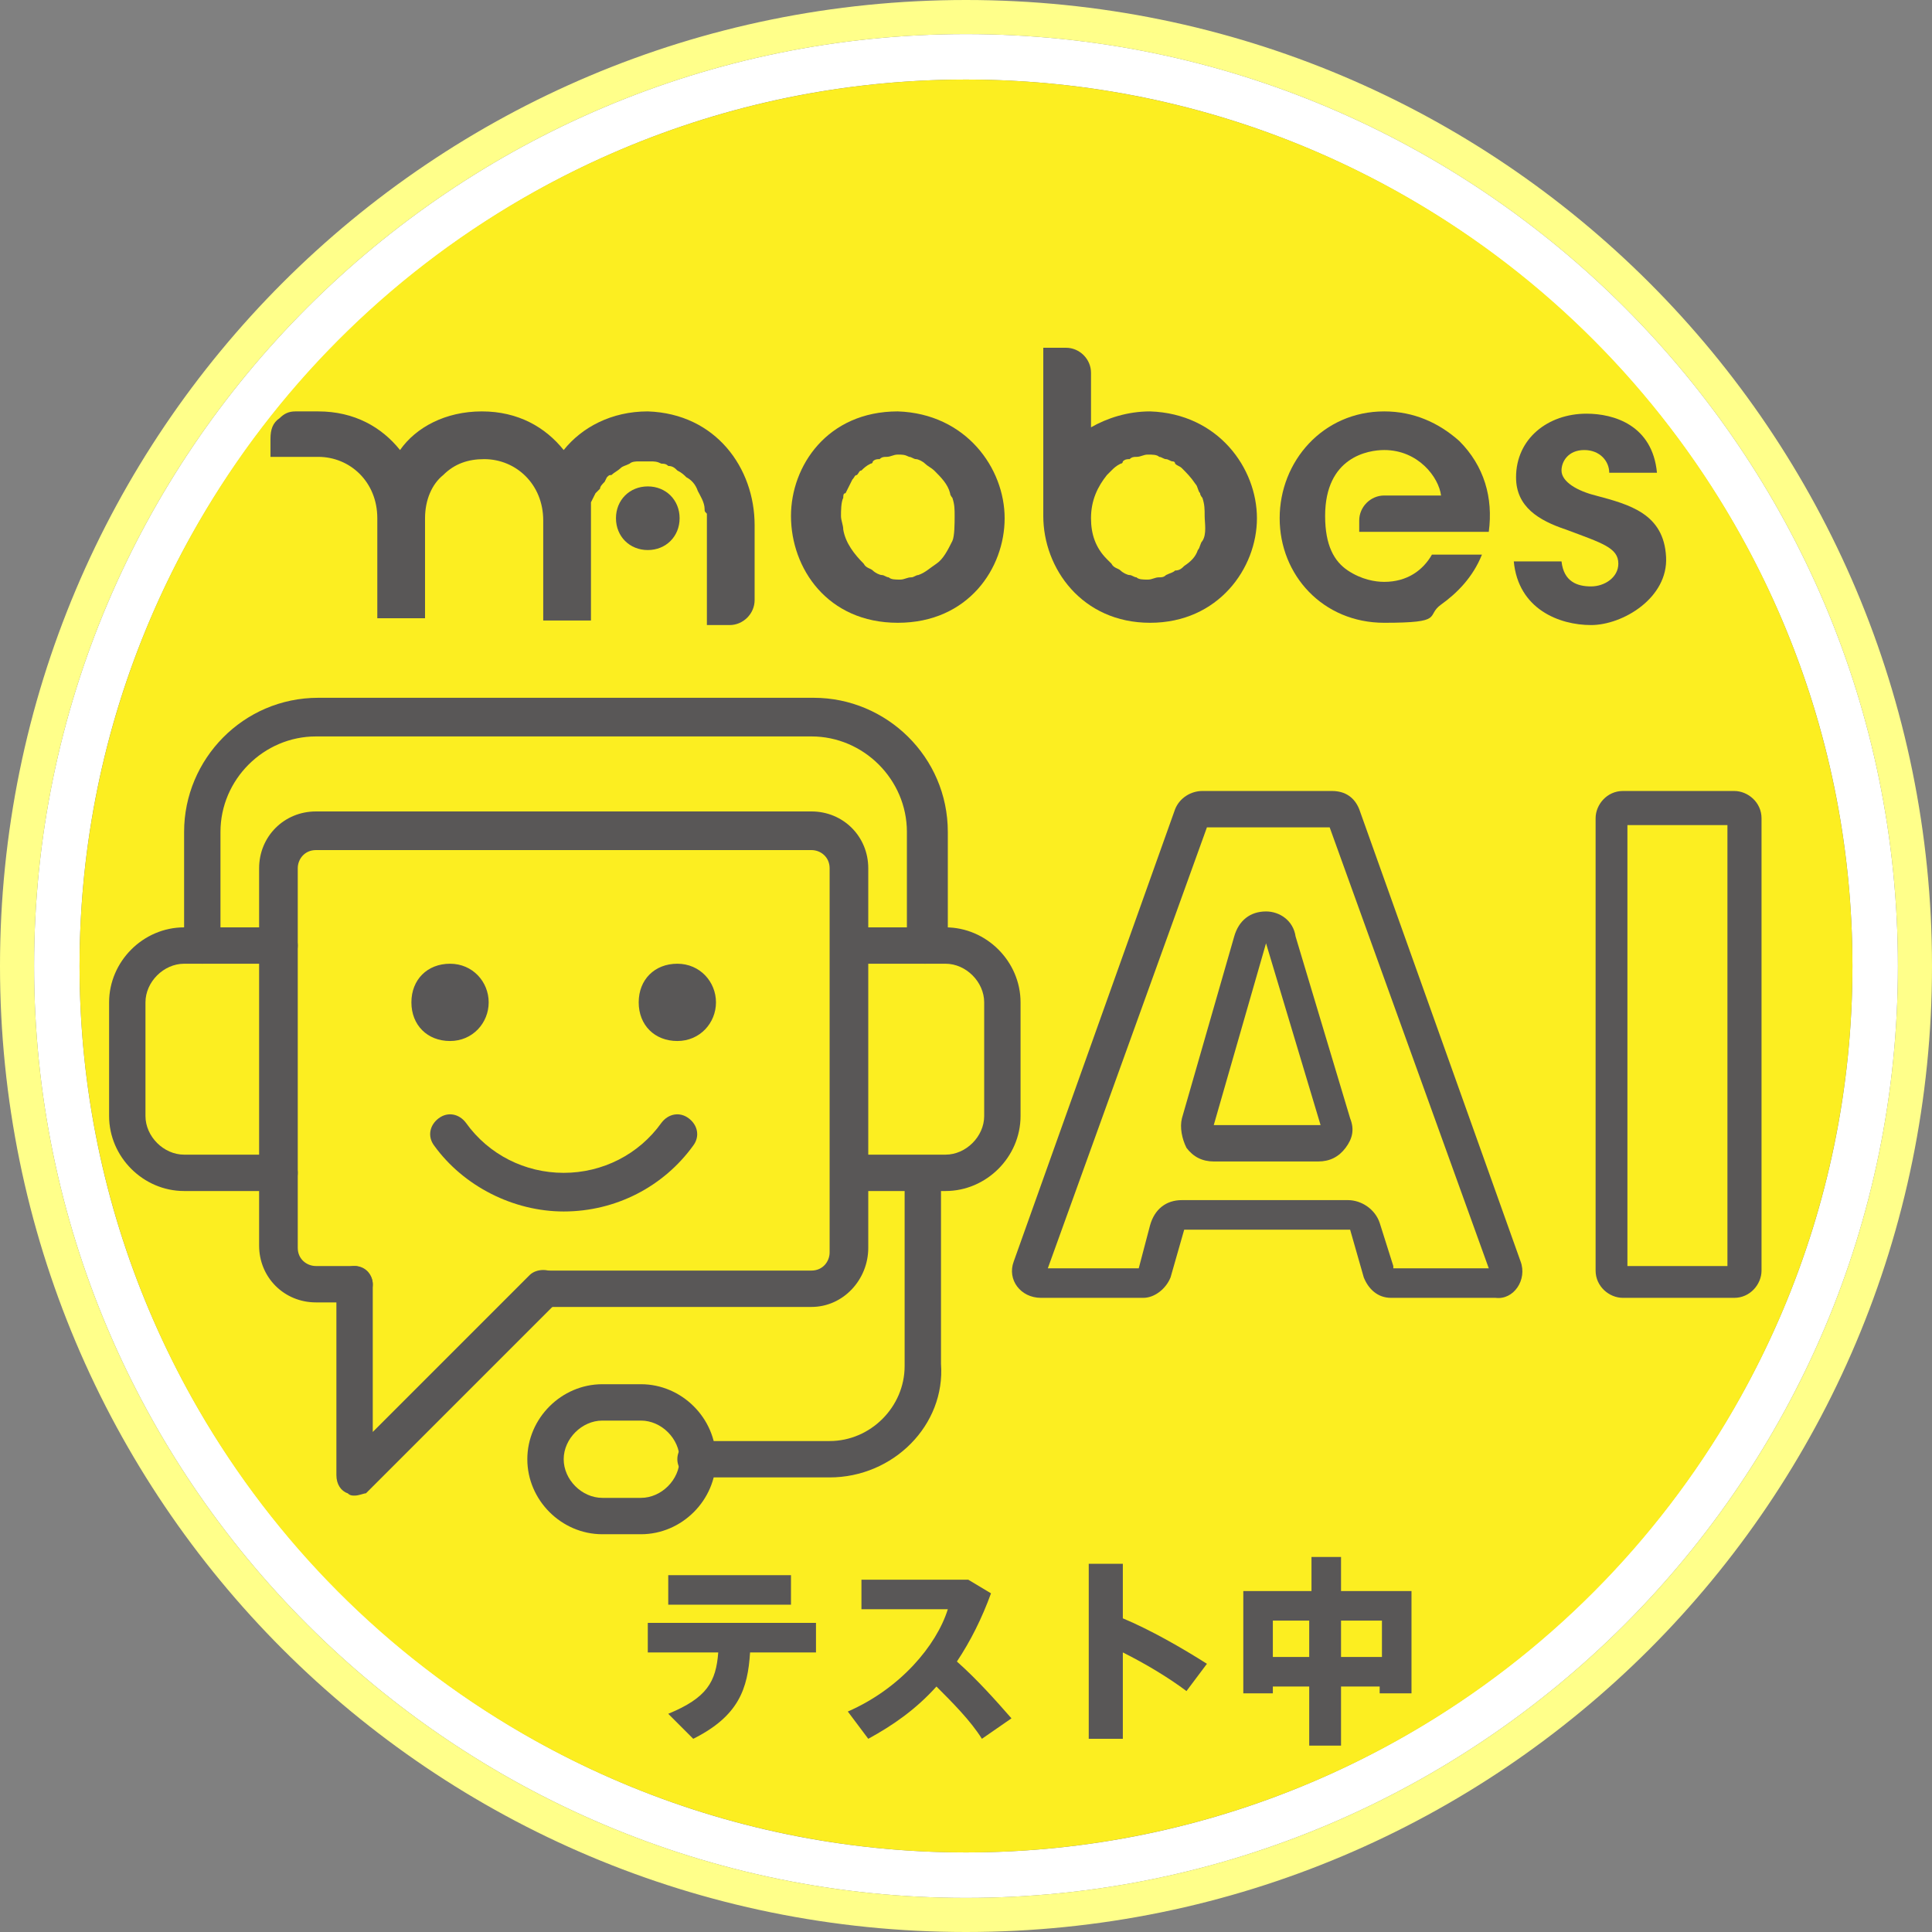 <?xml version="1.0" encoding="utf-8"?>
<!-- Generator: Adobe Illustrator 27.9.0, SVG Export Plug-In . SVG Version: 6.00 Build 0)  -->
<svg version="1.1" id="レイヤー_1" xmlns="http://www.w3.org/2000/svg" xmlns:xlink="http://www.w3.org/1999/xlink" x="0px"
	 y="0px" viewBox="0 0 85 85" style="enable-background:new 0 0 85 85;" xml:space="preserve">
<rect x="0" y="0" width="85" height="85" fill="#808080" stroke="none"/>
<style type="text/css">
	.st0{fill:#FFFFFF;}
	.st1{fill:#FCEE21;}
	.st2{fill:#FFFF8A;}
	.st3{fill:#595757;}
</style>
<g>
	<path class="st0" d="M81.5,42.5c0-21.5-17.5-39-39-39s-39,17.5-39,39s17.5,39,39,39S81.5,64,81.5,42.5z M42.5,1.5
		c22.6,0,41,18.4,41,41s-18.4,41-41,41s-41-18.4-41-41S19.9,1.5,42.5,1.5z"/>
	<circle class="st1" cx="42.5" cy="42.5" r="39"/>
	<path class="st2" d="M42.5,0C66,0,85,19,85,42.5S66,85,42.5,85S0,66,0,42.5S19,0,42.5,0z M83.5,42.5c0-22.6-18.4-41-41-41
		s-41,18.4-41,41s18.4,41,41,41S83.5,65.1,83.5,42.5z"/>
</g>
<g>
	<path class="st3" d="M35.7,57.5H24c-0.5,0-0.8-0.4-0.8-0.8c0-0.5,0.4-0.8,0.8-0.8h11.7c0.5,0,0.8-0.4,0.8-0.8V38.2
		c0-0.5-0.4-0.8-0.8-0.8H13.9c-0.5,0-0.8,0.4-0.8,0.8v16.7c0,0.5,0.4,0.8,0.8,0.8h1.7c0.5,0,0.8,0.4,0.8,0.8c0,0.5-0.4,0.8-0.8,0.8
		h-1.7c-1.4,0-2.5-1.1-2.5-2.5V38.2c0-1.4,1.1-2.5,2.5-2.5h21.8c1.4,0,2.5,1.1,2.5,2.5v16.7C38.2,56.3,37.1,57.5,35.7,57.5"/>
	<path class="st3" d="M26.5,62.5c-0.9,0-1.7,0.8-1.7,1.7c0,0.9,0.8,1.7,1.7,1.7h1.7c0.9,0,1.7-0.8,1.7-1.7c0-0.9-0.8-1.7-1.7-1.7
		H26.5z M28.2,67.5h-1.7c-1.8,0-3.3-1.5-3.3-3.3c0-1.8,1.5-3.3,3.3-3.3h1.7c1.8,0,3.3,1.5,3.3,3.3C31.5,66,30,67.5,28.2,67.5"/>
	<path class="st3" d="M41.6,52.4h-4.2c-0.5,0-0.8-0.4-0.8-0.8c0-0.5,0.4-0.8,0.8-0.8h4.2c0.9,0,1.7-0.8,1.7-1.7v-5
		c0-0.9-0.8-1.7-1.7-1.7h-4.2c-0.5,0-0.8-0.4-0.8-0.8c0-0.5,0.4-0.8,0.8-0.8h4.2c1.8,0,3.3,1.5,3.3,3.3v5
		C44.9,50.9,43.4,52.4,41.6,52.4"/>
	<path class="st3" d="M12.3,52.4H8.1c-1.8,0-3.3-1.5-3.3-3.3v-5c0-1.8,1.5-3.3,3.3-3.3h4.2c0.5,0,0.8,0.4,0.8,0.8
		c0,0.5-0.4,0.8-0.8,0.8H8.1c-0.9,0-1.7,0.8-1.7,1.7v5c0,0.9,0.8,1.7,1.7,1.7h4.2c0.5,0,0.8,0.4,0.8,0.8
		C13.1,52.1,12.7,52.4,12.3,52.4"/>
	<path class="st3" d="M40.7,42.4c-0.5,0-0.8-0.4-0.8-0.8v-5c0-2.3-1.9-4.2-4.2-4.2H13.9c-2.3,0-4.2,1.9-4.2,4.2v5
		c0,0.5-0.4,0.8-0.8,0.8c-0.5,0-0.8-0.4-0.8-0.8v-5c0-3.2,2.6-5.9,5.9-5.9h21.8c3.2,0,5.9,2.6,5.9,5.9v5
		C41.6,42,41.2,42.4,40.7,42.4"/>
	<path class="st3" d="M36.5,65h-5.9c-0.5,0-0.8-0.4-0.8-0.8c0-0.5,0.4-0.8,0.8-0.8h5.9c1.8,0,3.3-1.5,3.3-3.3v-8.4
		c0-0.5,0.4-0.8,0.8-0.8c0.5,0,0.8,0.4,0.8,0.8V60C41.6,62.7,39.3,65,36.5,65"/>
	<path class="st3" d="M15.6,65.8c-0.1,0-0.2,0-0.3-0.1c-0.3-0.1-0.5-0.4-0.5-0.8v-8.4c0-0.5,0.4-0.8,0.8-0.8s0.8,0.4,0.8,0.8V63
		l6.9-6.9c0.3-0.3,0.9-0.3,1.2,0c0.3,0.3,0.3,0.9,0,1.2l-8.4,8.4C16,65.7,15.8,65.8,15.6,65.8"/>
	<path class="st3" d="M31.5,44.1c0-0.9-0.7-1.7-1.7-1.7s-1.7,0.7-1.7,1.7s0.7,1.7,1.7,1.7S31.5,45,31.5,44.1"/>
	<path class="st3" d="M21.5,44.1c0-0.9-0.7-1.7-1.7-1.7s-1.7,0.7-1.7,1.7s0.7,1.7,1.7,1.7S21.5,45,21.5,44.1"/>
	<path class="st3" d="M24.8,53.3c-2.2,0-4.4-1.1-5.7-2.9c-0.3-0.4-0.2-0.9,0.2-1.2c0.4-0.3,0.9-0.2,1.2,0.2c1,1.4,2.6,2.2,4.3,2.2
		c1.7,0,3.3-0.8,4.3-2.2c0.3-0.4,0.8-0.5,1.2-0.2c0.4,0.3,0.5,0.8,0.2,1.2C29.2,52.2,27.1,53.3,24.8,53.3"/>
</g>
<g>
	<g id="_レイヤー_1">
		<g>
			<path class="st3" d="M70.2,21.8c-0.8-0.2-1.5-0.6-1.5-1.1c0-0.4,0.3-0.9,1-0.9s1.1,0.5,1.1,1h2.1c-0.2-2.1-1.9-2.6-3.1-2.6
				c-1.7,0-3.1,1.1-3.1,2.8c0,1.3,1,1.9,2.2,2.3c1.6,0.6,2.3,0.8,2.3,1.5c0,0.6-0.6,1-1.2,1c-0.6,0-1.2-0.2-1.3-1.1h-2.1
				c0.2,2.1,2,2.8,3.4,2.8c1.4,0,3.4-1.2,3.3-3C73.2,22.6,71.7,22.2,70.2,21.8z"/>
			<path class="st3" d="M60.9,18.1c-2.7,0-4.6,2.2-4.6,4.7s1.9,4.6,4.6,4.6c2.7,0,1.8-0.3,2.5-0.8c0.7-0.5,1.4-1.2,1.8-2.2h-2.2
				c-0.4,0.7-1.1,1.2-2.1,1.2c-0.4,0-1-0.1-1.6-0.5c-0.6-0.4-1-1.1-1-2.4c0-2.6,1.9-2.9,2.6-2.9c1.5,0,2.4,1.2,2.5,2h-2.5
				c-0.6,0-1.1,0.5-1.1,1.1v0.5h5.7c0.2-1.5-0.2-2.9-1.3-4C63.3,18.6,62.2,18.1,60.9,18.1L60.9,18.1z"/>
			<path class="st3" d="M50.6,18.1c-1,0-1.9,0.3-2.6,0.7v-2.4c0-0.6-0.5-1.1-1.1-1.1h-1v7.4l0,0c0,2.3,1.7,4.7,4.7,4.7
				c3,0,4.7-2.4,4.7-4.6S53.6,18.2,50.6,18.1L50.6,18.1z M52.9,23.8c-0.1,0.1-0.1,0.3-0.2,0.4l0,0c-0.1,0.3-0.3,0.5-0.6,0.7
				c-0.1,0.1-0.2,0.2-0.4,0.2c-0.1,0.1-0.2,0.1-0.4,0.2c-0.1,0.1-0.2,0.1-0.3,0.1c-0.2,0-0.3,0.1-0.5,0.1c-0.2,0-0.4,0-0.5-0.1
				c-0.1,0-0.2-0.1-0.3-0.1c-0.1,0-0.3-0.1-0.4-0.2c-0.1-0.1-0.3-0.1-0.4-0.3l0,0c-0.1-0.1-0.1-0.1-0.2-0.2
				c-0.5-0.5-0.7-1.1-0.7-1.8v0l0,0c0-0.8,0.3-1.4,0.7-1.9c0,0,0.1-0.1,0.1-0.1c0,0,0.1-0.1,0.1-0.1l0,0c0.1-0.1,0.2-0.2,0.4-0.3
				c0,0,0.1,0,0.1-0.1c0.1-0.1,0.2-0.1,0.3-0.1c0.1-0.1,0.2-0.1,0.3-0.1c0.2,0,0.3-0.1,0.5-0.1s0.4,0,0.5,0.1c0.1,0,0.2,0.1,0.3,0.1
				c0.1,0,0.2,0.1,0.3,0.1c0,0,0.1,0,0.1,0.1c0.1,0.1,0.2,0.1,0.3,0.2c0.2,0.2,0.4,0.4,0.6,0.7c0.1,0.1,0.1,0.3,0.2,0.4
				c0,0.1,0.1,0.2,0.1,0.2c0.1,0.3,0.1,0.5,0.1,0.8S53.1,23.5,52.9,23.8L52.9,23.8z"/>
			<path class="st3" d="M39.5,18.1c-3.1,0-4.7,2.4-4.7,4.6l0,0c0,2.3,1.6,4.7,4.7,4.7s4.7-2.4,4.7-4.6S42.5,18.2,39.5,18.1
				L39.5,18.1z M41.9,23.8c-0.2,0.4-0.4,0.8-0.7,1l0,0c-0.3,0.2-0.5,0.4-0.8,0.5c-0.1,0-0.2,0.1-0.3,0.1c-0.2,0-0.3,0.1-0.5,0.1
				s-0.4,0-0.5-0.1c-0.1,0-0.2-0.1-0.3-0.1c-0.1,0-0.3-0.1-0.4-0.2c-0.1-0.1-0.3-0.1-0.4-0.3l0,0c-0.4-0.4-0.8-0.9-0.9-1.5
				c0-0.2-0.1-0.4-0.1-0.6s0-0.6,0.1-0.8c0-0.1,0-0.2,0.1-0.2c0.1-0.2,0.2-0.4,0.3-0.6c0.1-0.1,0.1-0.2,0.2-0.2c0,0,0,0,0,0
				c0.1-0.1,0.1-0.2,0.2-0.2l0,0c0.1-0.1,0.2-0.2,0.4-0.3c0,0,0.1,0,0.1-0.1c0.1-0.1,0.2-0.1,0.3-0.1c0.1-0.1,0.2-0.1,0.3-0.1
				c0.2,0,0.3-0.1,0.5-0.1c0.2,0,0.3,0,0.5,0.1c0.1,0,0.2,0.1,0.3,0.1c0.1,0,0.3,0.1,0.4,0.2c0.1,0.1,0.3,0.2,0.4,0.3l0,0
				c0.3,0.3,0.6,0.6,0.7,1c0,0.1,0.1,0.2,0.1,0.2c0.1,0.3,0.1,0.5,0.1,0.8S42,23.6,41.9,23.8L41.9,23.8z"/>
			<path class="st3" d="M28.5,21.4c-0.8,0-1.4,0.6-1.4,1.4s0.6,1.4,1.4,1.4s1.4-0.6,1.4-1.4C29.9,22,29.3,21.4,28.5,21.4z"/>
			<path class="st3" d="M28.5,18.1c-1.6,0-2.9,0.7-3.7,1.7c-0.8-1-2-1.7-3.6-1.7s-2.9,0.7-3.6,1.7c-0.8-1-2-1.7-3.6-1.7H13
				c-0.3,0-0.5,0.1-0.7,0.3c-0.3,0.2-0.4,0.5-0.4,0.9v0.8h2.1c1.4,0,2.6,1.1,2.6,2.7v3.9l0,0v0.5h2.1v-4.4l0,0
				c0-0.8,0.3-1.5,0.8-1.9c0.5-0.5,1.1-0.7,1.8-0.7c1.4,0,2.6,1.1,2.6,2.7v3.9l0,0v0.5h2.1v-4.4l0,0v-0.1c0-0.1,0-0.3,0-0.4v0l0-0.2
				c0,0,0-0.1,0-0.1l0.1-0.2v0l0.1-0.2l0.2-0.2c0,0,0,0,0,0c0-0.1,0.1-0.2,0.2-0.3l0.1-0.2c0.1-0.1,0.1-0.1,0.2-0.1
				c0.1-0.1,0.3-0.2,0.4-0.3c0.1-0.1,0.2-0.1,0.4-0.2c0.1-0.1,0.3-0.1,0.4-0.1l0,0c0.1,0,0.2,0,0.4,0c0,0,0.1,0,0.1,0h0
				c0.2,0,0.3,0,0.5,0.1c0.1,0,0.2,0,0.3,0.1c0.2,0,0.3,0.1,0.4,0.2c0.2,0.1,0.3,0.2,0.4,0.3c0.2,0.1,0.4,0.3,0.5,0.6
				c0.1,0.2,0.3,0.5,0.3,0.8c0,0.1,0,0.1,0.1,0.2c0,0,0,0.1,0,0.1c0,0.1,0,0.2,0,0.3v4l0,0v0.5h1c0.6,0,1.1-0.5,1.1-1.1v-3.3
				C33.2,20.6,31.5,18.2,28.5,18.1L28.5,18.1z"/>
		</g>
	</g>
</g>
<path class="st3" d="M55.7,40.1L55.7,40.1c-0.7,0-1.2,0.4-1.4,1.1l-2.3,8c-0.1,0.4,0,0.9,0.2,1.3c0.3,0.4,0.7,0.6,1.2,0.6H58
	c0.5,0,0.9-0.2,1.2-0.6c0.3-0.4,0.4-0.8,0.2-1.3l-2.4-8C56.9,40.5,56.3,40.1,55.7,40.1 M53.4,49.5l2.3-8l2.4,8H53.4z"/>
<path class="st3" d="M66.9,55.5l-7.1-19.9c-0.2-0.5-0.6-0.8-1.2-0.8h-5.7c-0.5,0-1,0.3-1.2,0.8l-7.1,19.9c-0.3,0.8,0.3,1.6,1.2,1.6
	h4.5c0.5,0,1-0.4,1.2-0.9l0.6-2.1h7.3l0.6,2.1c0.2,0.5,0.6,0.9,1.2,0.9h4.6C66.6,57.2,67.2,56.3,66.9,55.5 M61.3,55.7l-0.6-1.9
	c-0.2-0.6-0.8-1-1.4-1H52c-0.7,0-1.2,0.4-1.4,1.1l-0.5,1.9h-4l7-19.4h5.4l7,19.4H61.3z"/>
<path class="st3" d="M76.3,34.8h-4.9c-0.7,0-1.2,0.6-1.2,1.2v19.9c0,0.7,0.6,1.2,1.2,1.2h4.9c0.7,0,1.2-0.6,1.2-1.2V36
	C77.5,35.3,76.9,34.8,76.3,34.8 M76,55.7h-4.4V36.3H76V55.7z"/>
<g>
	<path class="st3" d="M30.5,76.5l-1.1-1.1c1.7-0.7,2.1-1.4,2.2-2.7h-3.1v-1.3h7.4v1.3H33C32.9,74.3,32.5,75.5,30.5,76.5z M34.8,69.3
		v1.3h-5.4v-1.3H34.8z"/>
	<path class="st3" d="M44.5,75.6l-1.3,0.9c-0.5-0.8-1.3-1.6-2-2.3c-0.9,1-1.9,1.7-3,2.3l-0.9-1.2c2.3-1,3.9-2.9,4.4-4.5h-3.8v-1.3
		h4.7l1,0.6c-0.4,1.1-0.9,2.1-1.5,3C43,73.9,43.8,74.8,44.5,75.6z"/>
	<path class="st3" d="M53.1,73.2l-0.9,1.2c-0.8-0.6-1.8-1.2-2.8-1.7v3.8h-1.5v-7.7h1.5v2.4C50.6,71.7,52,72.5,53.1,73.2z"/>
	<path class="st3" d="M59,74.2v2.6h-1.4v-2.6H56v0.3h-1.3V70h3v-1.5H59V70h3.1v4.5h-1.4v-0.3H59z M57.6,72.9v-1.6H56v1.6H57.6z
		 M60.8,72.9v-1.6H59v1.6H60.8z"/>
</g>
</svg>
